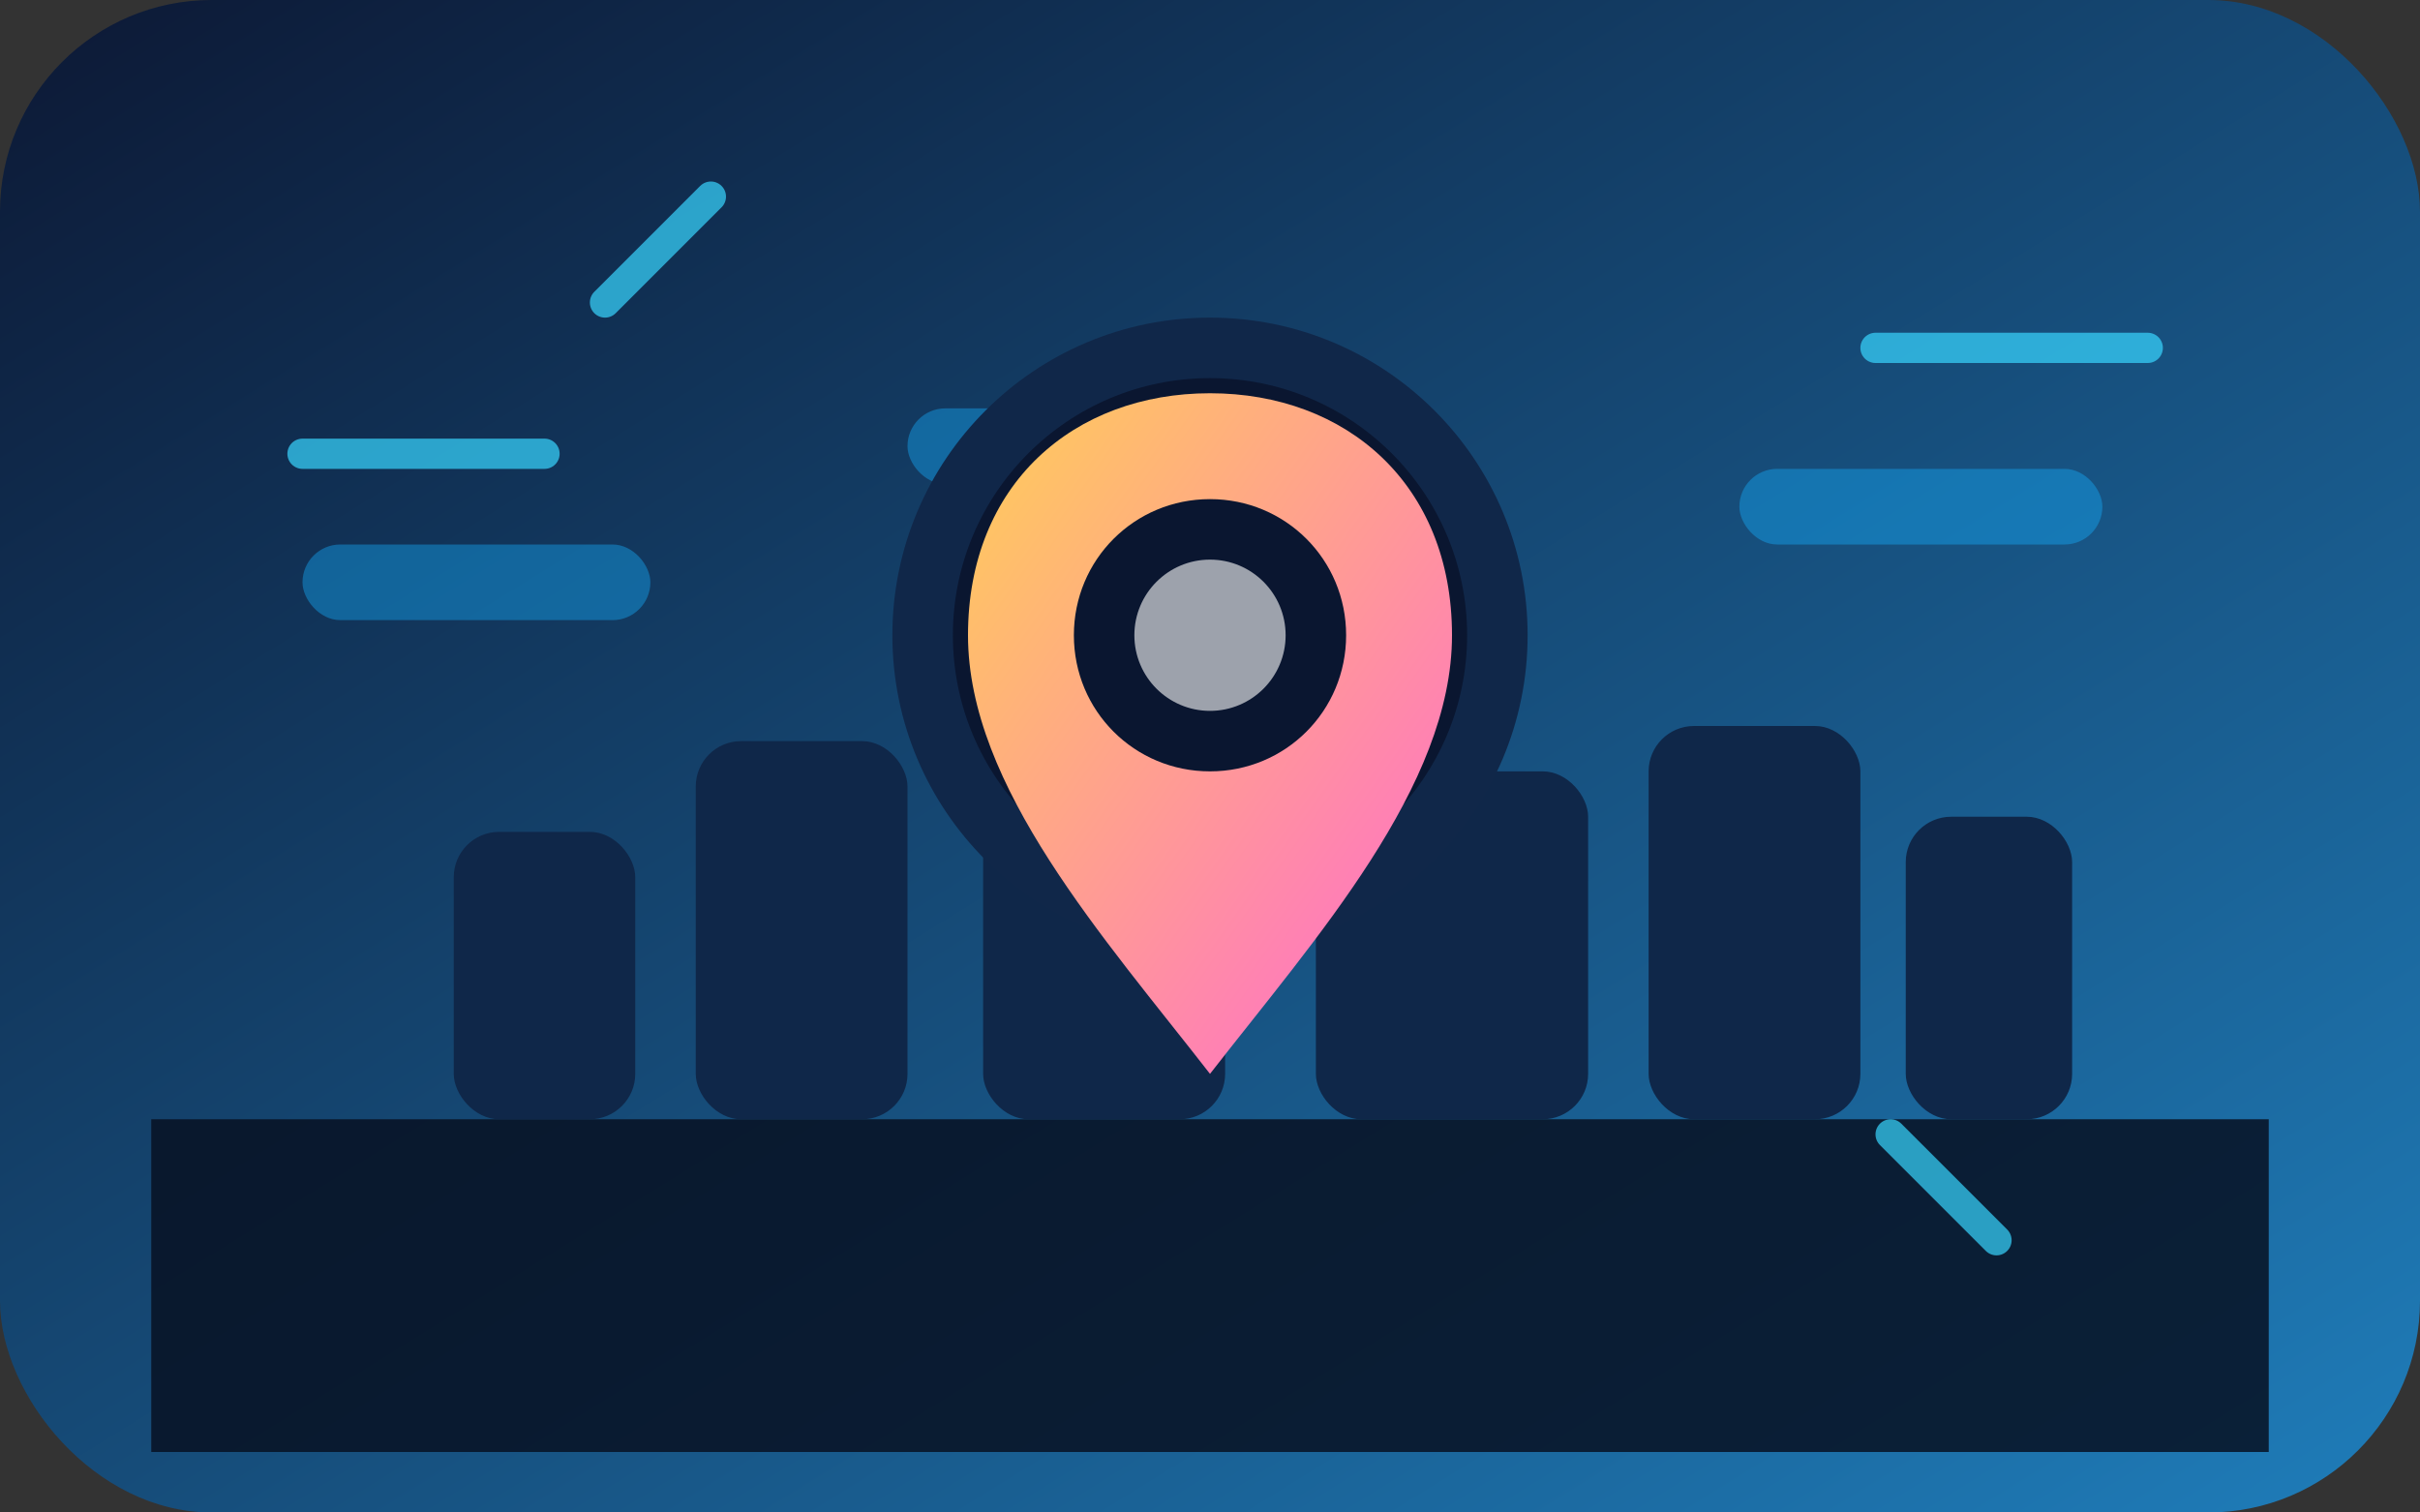 <svg xmlns="http://www.w3.org/2000/svg" viewBox="0 0 320 200" role="img" aria-labelledby="title desc">
  <rect x="0" y="0" width="320" height="200" fill="#333333" stroke="none"/>
  <title id="title">Ilustración guía Pokémon Leyendas: Z-A</title>
  <desc id="desc">Horizonte de Luminalia con arquitectura art déco y símbolos de megaevolución.</desc>
  <defs>
    <linearGradient id="sky" x1="0" x2="1" y1="0" y2="1">
      <stop offset="0" stop-color="#0c1834"/>
      <stop offset="1" stop-color="#1f7dba"/>
    </linearGradient>
    <linearGradient id="mega" x1="0" x2="1" y1="0" y2="1">
      <stop offset="0" stop-color="#ffcf57"/>
      <stop offset="1" stop-color="#ff67d2"/>
    </linearGradient>
  </defs>
  <rect width="320" height="200" rx="28" ry="28" fill="url(#sky)"/>
  <path d="M20 148h280v44H20z" fill="#081122" opacity="0.85"/>
  <g fill="#0f2749">
    <rect x="60" y="110" width="24" height="38" rx="6"/>
    <rect x="92" y="98" width="28" height="50" rx="6"/>
    <rect x="130" y="90" width="32" height="58" rx="6"/>
    <rect x="174" y="102" width="36" height="46" rx="6"/>
    <rect x="218" y="96" width="28" height="52" rx="6"/>
    <rect x="252" y="108" width="22" height="40" rx="6"/>
  </g>
  <g fill="#13b0ff" opacity="0.4">
    <rect x="40" y="72" width="46" height="10" rx="5"/>
    <rect x="230" y="62" width="48" height="10" rx="5"/>
    <rect x="120" y="54" width="58" height="10" rx="5"/>
  </g>
  <circle cx="160" cy="84" r="42" fill="#102749"/>
  <circle cx="160" cy="84" r="34" fill="#0a1630"/>
  <path d="M160 52c18 0 32 12 32 32s-18 40-32 58c-14-18-32-38-32-58s14-32 32-32z" fill="url(#mega)"/>
  <path d="M160 66c10 0 18 8 18 18s-8 18-18 18-18-8-18-18 8-18 18-18z" fill="#0a1630"/>
  <circle cx="160" cy="84" r="10" fill="#ffffff" opacity="0.6"/>
  <g stroke="#38d5ff" stroke-linecap="round" stroke-width="4" opacity="0.7">
    <path d="M40 60h32"/>
    <path d="M248 46h36"/>
    <path d="M80 40l14-14"/>
    <path d="M250 150l14 14"/>
  </g>
</svg>
